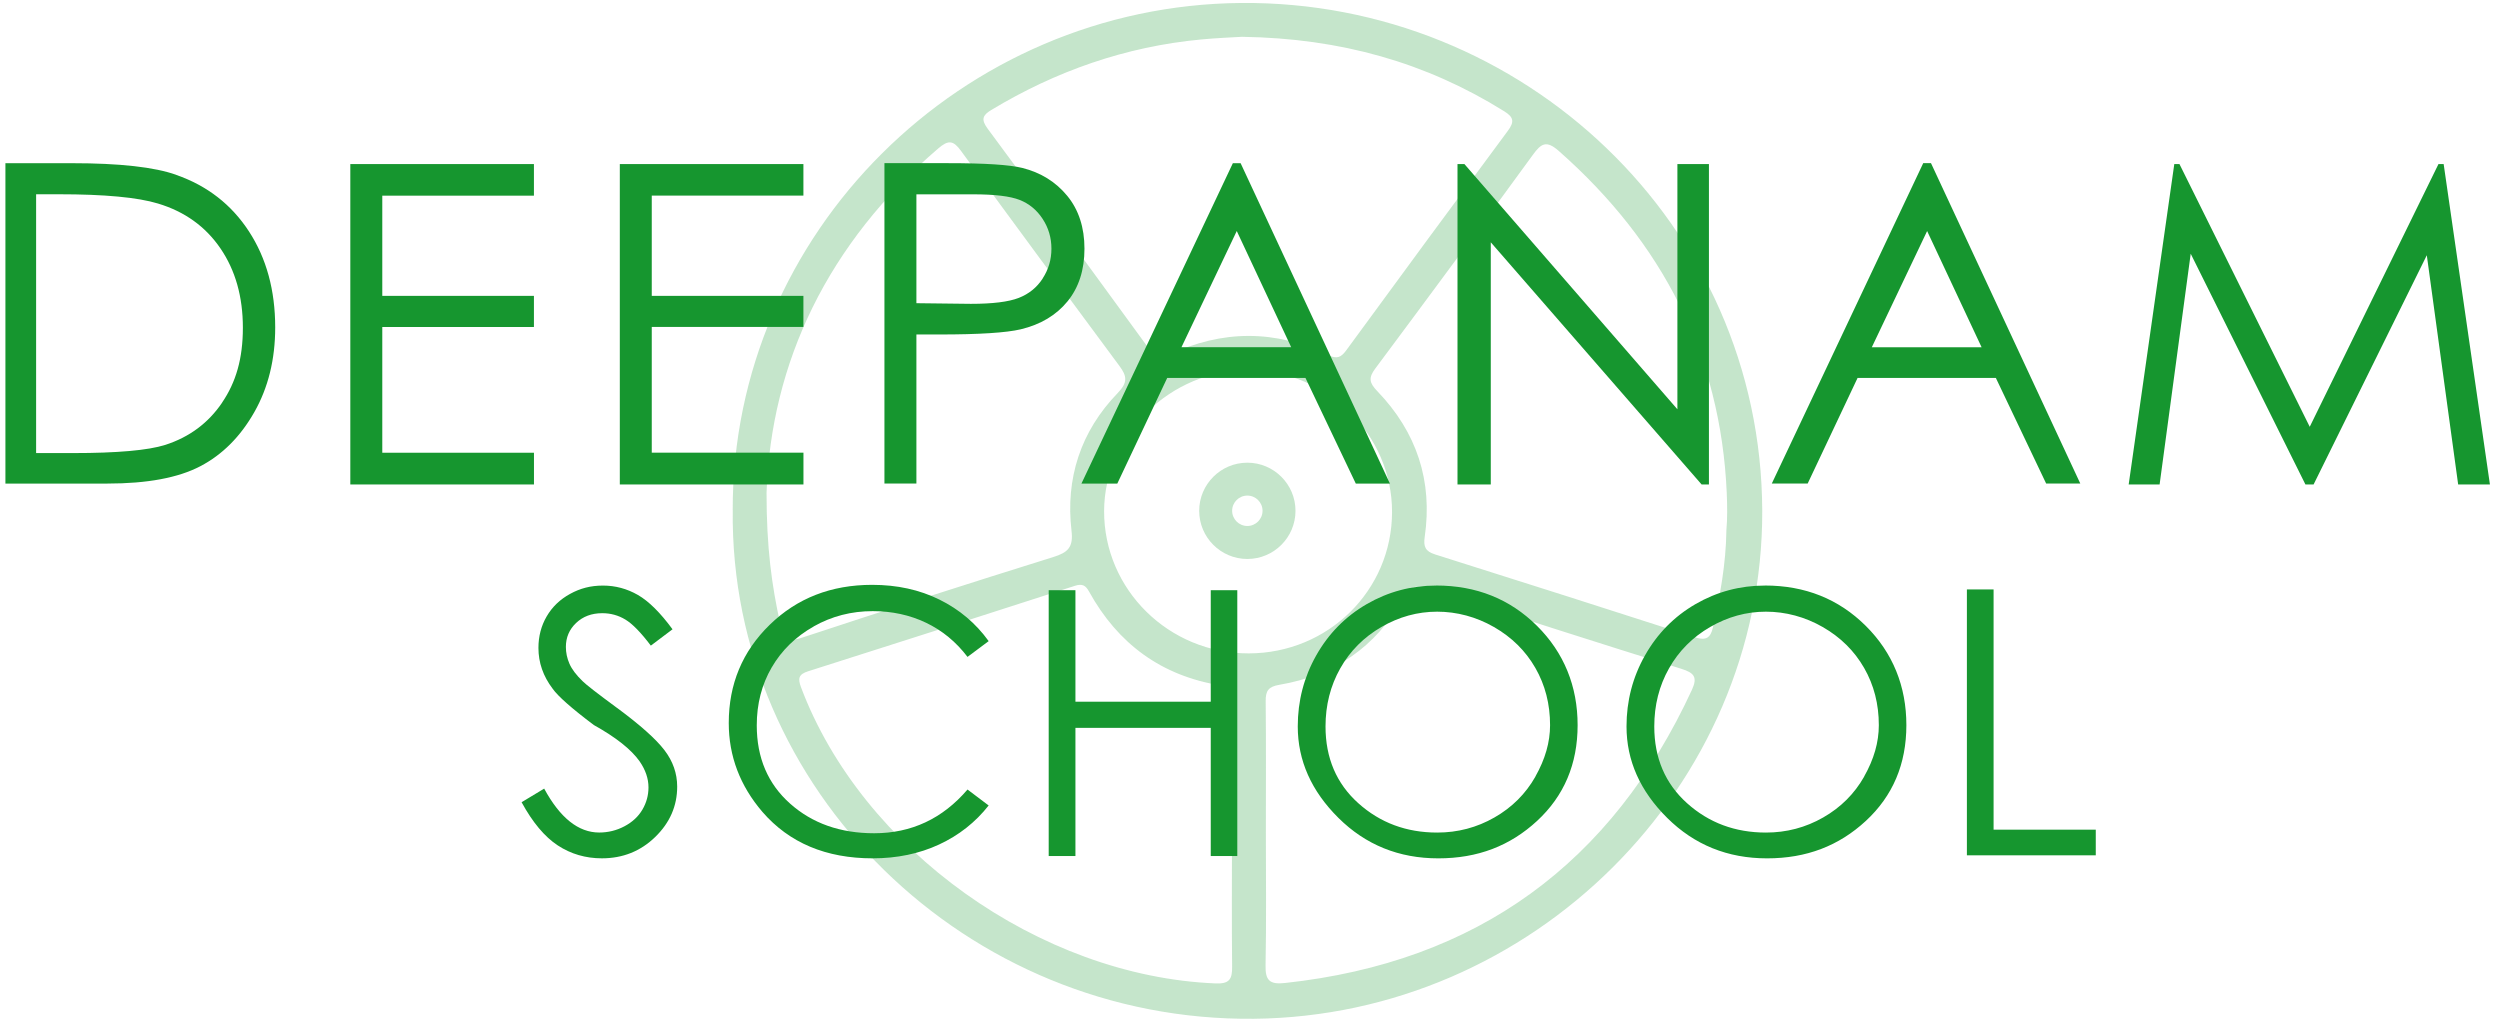 <svg width="173" height="71" viewBox="0 0 173 71" fill="none" xmlns="http://www.w3.org/2000/svg">
<g opacity="0.25">
<path d="M50.703 35.297C50.677 16.094 66.571 0.373 85.882 0.206C105.372 0.037 121.885 15.521 121.947 35.353C122.005 54.488 106.007 70.3 86.781 70.499C66.838 70.704 50.478 54.579 50.706 35.297H50.703ZM53.045 34.096C53.042 37.818 53.397 40.538 54.012 43.238C54.211 44.111 54.465 44.469 55.498 44.127C61.275 42.218 67.07 40.365 72.877 38.551C73.877 38.238 74.287 37.896 74.15 36.74C73.724 33.109 74.776 29.858 77.342 27.201C78.046 26.471 77.997 26.038 77.463 25.321C73.785 20.37 70.128 15.41 66.493 10.43C65.965 9.704 65.62 9.678 64.933 10.267C57.289 16.82 53.351 25.083 53.045 34.096ZM85.976 2.545C85.309 2.587 84.211 2.626 83.117 2.731C77.883 3.226 73.059 4.919 68.584 7.619C68.008 7.968 67.871 8.261 68.337 8.893C72.108 13.98 75.841 19.094 79.567 24.214C79.948 24.738 80.257 24.855 80.909 24.549C84.566 22.817 88.26 22.8 91.914 24.572C92.51 24.862 92.797 24.738 93.158 24.246C96.871 19.169 100.6 14.101 104.346 9.049C104.802 8.434 104.76 8.114 104.082 7.694C98.682 4.33 92.784 2.652 85.976 2.548V2.545ZM85.253 57.774C85.253 54.725 85.25 51.673 85.257 48.625C85.257 48.052 85.263 47.557 84.488 47.433C80.355 46.772 77.355 44.538 75.368 40.945C75.127 40.509 74.903 40.372 74.375 40.541C68.226 42.531 62.07 44.498 55.911 46.456C55.26 46.664 55.201 46.954 55.432 47.563C59.647 58.774 71.952 67.558 84.117 68.053C85.068 68.092 85.27 67.763 85.263 66.923C85.231 63.874 85.25 60.822 85.253 57.774ZM119.468 36.659C119.537 35.936 119.53 35.024 119.491 34.105C119.068 24.572 115.042 16.775 107.876 10.453C107.017 9.694 106.655 9.912 106.072 10.717C102.47 15.667 98.829 20.592 95.168 25.504C94.689 26.145 94.751 26.487 95.305 27.064C98.034 29.897 99.157 33.281 98.588 37.167C98.49 37.831 98.643 38.157 99.304 38.365C105.31 40.261 111.309 42.17 117.302 44.104C118.061 44.349 118.374 44.14 118.537 43.41C119.019 41.245 119.436 39.075 119.468 36.662V36.659ZM87.602 57.66H87.598C87.598 60.709 87.638 63.757 87.576 66.802C87.553 67.844 87.859 68.141 88.921 68.024C102.255 66.581 111.541 59.718 117.074 47.752C117.481 46.87 117.257 46.567 116.354 46.283C110.59 44.482 104.838 42.652 99.102 40.763C98.109 40.437 97.607 40.463 97.04 41.479C95.2 44.782 92.305 46.749 88.536 47.387C87.774 47.518 87.579 47.801 87.585 48.514C87.618 51.563 87.598 54.608 87.598 57.657L87.602 57.66ZM86.41 45.215C91.907 45.208 96.317 40.867 96.33 35.441C96.347 30.096 91.846 25.634 86.413 25.608C81.026 25.578 76.417 30.073 76.404 35.366C76.391 40.798 80.882 45.221 86.406 45.215H86.41Z" fill="#16962F"/>
</g>
<g opacity="0.25">
<path d="M86.316 38.681C84.479 38.681 82.984 37.186 82.984 35.349C82.984 33.513 84.479 32.018 86.316 32.018C88.153 32.018 89.648 33.513 89.648 35.349C89.648 37.186 88.153 38.681 86.316 38.681ZM86.316 34.294C85.737 34.294 85.264 34.767 85.264 35.346C85.264 35.926 85.737 36.398 86.316 36.398C86.896 36.398 87.368 35.926 87.368 35.346C87.368 34.767 86.896 34.294 86.316 34.294Z" fill="#16962F"/>
</g>
<path d="M12.201 12.101C10.696 11.563 8.283 11.293 4.967 11.293H0.375V33.463H7.43C10.192 33.463 12.335 33.063 13.866 32.261C15.396 31.46 16.64 30.21 17.601 28.516C18.562 26.822 19.044 24.868 19.044 22.657C19.044 20.087 18.438 17.872 17.227 16.012C16.015 14.153 14.338 12.85 12.195 12.104L12.201 12.101ZM15.37 27.865C14.413 29.275 13.103 30.249 11.439 30.786C10.244 31.164 8.114 31.353 5.055 31.353H2.499V13.443H4.068C7.247 13.443 9.534 13.658 10.931 14.084C12.784 14.641 14.227 15.68 15.259 17.195C16.292 18.709 16.807 20.54 16.807 22.679C16.807 24.819 16.328 26.448 15.37 27.858V27.865Z" fill="#16962F"/>
<path d="M36.948 31.327C33.45 31.327 29.952 31.327 26.454 31.327V22.628H36.948V20.475H26.454V13.538H36.948V11.355H24.242V33.526C28.48 33.526 32.714 33.526 36.951 33.526V31.327H36.948Z" fill="#16962F"/>
<path d="M73.873 20.854C74.654 19.893 75.045 18.678 75.045 17.212C75.045 15.747 74.648 14.515 73.85 13.548C73.052 12.581 72.016 11.939 70.74 11.62C69.864 11.402 68.154 11.291 65.613 11.291H61.203V33.461H63.415V23.146H65.001C67.753 23.146 69.629 23.026 70.635 22.788C72.01 22.459 73.088 21.814 73.873 20.854ZM72.156 19.271C71.752 19.893 71.199 20.342 70.495 20.616C69.792 20.889 68.688 21.026 67.183 21.026L63.415 20.981V13.447H67.333C68.828 13.447 69.903 13.577 70.561 13.835C71.218 14.095 71.749 14.532 72.153 15.151C72.557 15.769 72.759 16.457 72.759 17.212C72.759 17.968 72.557 18.645 72.153 19.267L72.156 19.271Z" fill="#16962F"/>
<path d="M77.318 33.463L80.77 26.155H90.339L93.821 33.463H96.182L85.851 11.293H85.314L74.836 33.463H77.318ZM85.584 15.986L89.352 24.028H81.757L85.584 15.986Z" fill="#16962F"/>
<path d="M103.162 16.767L117.75 33.524H118.258V11.354H116.076V28.323L101.338 11.354H100.859V33.524H103.162V16.767Z" fill="#16962F"/>
<path d="M128.544 26.153H138.113L141.594 33.461H143.956L133.625 11.291H133.087L122.609 33.461H125.091L128.544 26.153ZM133.357 15.988L137.126 24.029H129.53L133.357 15.988Z" fill="#16962F"/>
<path d="M169.101 11.354H168.742L159.834 29.534L150.819 11.354H150.461L147.305 33.524H149.445L151.597 17.558L159.535 33.524H160.101L167.935 17.662L170.104 33.524H172.302L169.101 11.354Z" fill="#16962F"/>
<path d="M55.596 31.325C52.098 31.325 48.6 31.325 45.102 31.325V22.626H55.596V20.473H45.102V13.536H55.596V11.354H42.891V33.524C47.128 33.524 51.362 33.524 55.599 33.524V31.325H55.596Z" fill="#16962F"/>
<path d="M42.706 48.993C41.357 48 40.562 47.384 40.325 47.146C39.878 46.716 39.572 46.312 39.406 45.931C39.24 45.55 39.159 45.163 39.159 44.765C39.159 44.111 39.393 43.56 39.865 43.111C40.338 42.661 40.94 42.433 41.676 42.433C42.256 42.433 42.79 42.58 43.275 42.873C43.764 43.166 44.35 43.769 45.038 44.677L46.539 43.547C45.695 42.398 44.897 41.606 44.145 41.173C43.393 40.74 42.585 40.522 41.725 40.522C40.865 40.522 40.149 40.714 39.449 41.098C38.748 41.482 38.211 42 37.83 42.655C37.449 43.309 37.26 44.036 37.26 44.837C37.26 45.853 37.586 46.791 38.24 47.654C38.605 48.175 39.556 49.016 41.093 50.172C42.624 51.025 43.676 51.859 44.256 52.677C44.669 53.273 44.875 53.875 44.875 54.487C44.875 55.035 44.735 55.546 44.455 56.025C44.174 56.504 43.761 56.888 43.214 57.178C42.666 57.468 42.083 57.611 41.465 57.611C40.025 57.611 38.755 56.598 37.657 54.572L36.094 55.514C36.856 56.911 37.69 57.907 38.598 58.503C39.507 59.099 40.526 59.396 41.65 59.396C43.096 59.396 44.327 58.904 45.34 57.92C46.353 56.937 46.861 55.774 46.861 54.435C46.861 53.517 46.565 52.673 45.975 51.905C45.386 51.136 44.295 50.166 42.706 48.99V48.993Z" fill="#16962F"/>
<path d="M56.309 43.347C57.556 42.643 58.917 42.291 60.39 42.291C61.728 42.291 62.959 42.558 64.08 43.093C65.2 43.627 66.158 44.415 66.952 45.457L68.415 44.366C67.529 43.135 66.395 42.177 65.011 41.493C63.627 40.809 62.074 40.471 60.354 40.471C57.517 40.471 55.156 41.392 53.263 43.236C51.371 45.079 50.43 47.346 50.43 50.033C50.43 52.323 51.208 54.375 52.762 56.186C54.621 58.329 57.165 59.397 60.39 59.397C62.077 59.397 63.608 59.078 64.979 58.443C66.35 57.808 67.496 56.906 68.415 55.739L66.952 54.635C65.223 56.655 63.07 57.661 60.491 57.661C58.149 57.661 56.211 56.977 54.674 55.609C53.136 54.241 52.368 52.437 52.368 50.196C52.368 48.708 52.713 47.369 53.403 46.184C54.094 44.998 55.064 44.053 56.312 43.35L56.309 43.347Z" fill="#16962F"/>
<path d="M83.784 48.558H74.42V40.842H72.57V59.237H74.42V50.368H83.784V59.237H85.621V40.842H83.784V48.558Z" fill="#16962F"/>
<path d="M99.38 40.521C97.661 40.521 96.061 40.947 94.579 41.804C93.101 42.661 91.935 43.846 91.081 45.358C90.228 46.869 89.805 48.507 89.805 50.269C89.805 52.627 90.743 54.738 92.622 56.601C94.501 58.464 96.801 59.398 99.53 59.398C102.259 59.398 104.497 58.535 106.367 56.806C108.236 55.076 109.171 52.868 109.171 50.181C109.171 47.494 108.233 45.169 106.36 43.309C104.487 41.449 102.162 40.518 99.383 40.518L99.38 40.521ZM106.253 53.738C105.575 54.933 104.627 55.878 103.412 56.571C102.198 57.265 100.878 57.614 99.455 57.614C97.322 57.614 95.501 56.936 93.99 55.578C92.482 54.223 91.726 52.451 91.726 50.269C91.726 48.797 92.065 47.458 92.743 46.256C93.42 45.051 94.371 44.097 95.589 43.39C96.811 42.684 98.097 42.328 99.452 42.328C100.807 42.328 102.152 42.684 103.383 43.39C104.614 44.097 105.572 45.042 106.249 46.224C106.927 47.406 107.265 48.725 107.265 50.181C107.265 51.357 106.927 52.539 106.249 53.734L106.253 53.738Z" fill="#16962F"/>
<path d="M122.13 40.521C120.411 40.521 118.811 40.947 117.329 41.804C115.851 42.661 114.685 43.846 113.831 45.358C112.978 46.869 112.555 48.507 112.555 50.269C112.555 52.627 113.493 54.738 115.372 56.601C117.251 58.464 119.551 59.398 122.28 59.398C125.009 59.398 127.247 58.535 129.117 56.806C130.986 55.076 131.921 52.868 131.921 50.181C131.921 47.494 130.983 45.169 129.11 43.309C127.237 41.449 124.912 40.518 122.134 40.518L122.13 40.521ZM129.003 53.738C128.325 54.933 127.377 55.878 126.162 56.571C124.948 57.265 123.628 57.614 122.205 57.614C120.072 57.614 118.251 56.936 116.74 55.578C115.232 54.223 114.476 52.451 114.476 50.269C114.476 48.797 114.815 47.458 115.493 46.256C116.17 45.051 117.121 44.097 118.339 43.39C119.56 42.684 120.847 42.328 122.202 42.328C123.557 42.328 124.902 42.684 126.133 43.39C127.364 44.097 128.322 45.042 128.999 46.224C129.677 47.406 130.015 48.725 130.015 50.181C130.015 51.357 129.677 52.539 128.999 53.734L129.003 53.738Z" fill="#16962F"/>
<path d="M137.956 40.789H136.109V59.188H145.027V57.413H137.956V40.789Z" fill="#16962F"/>
</svg>
